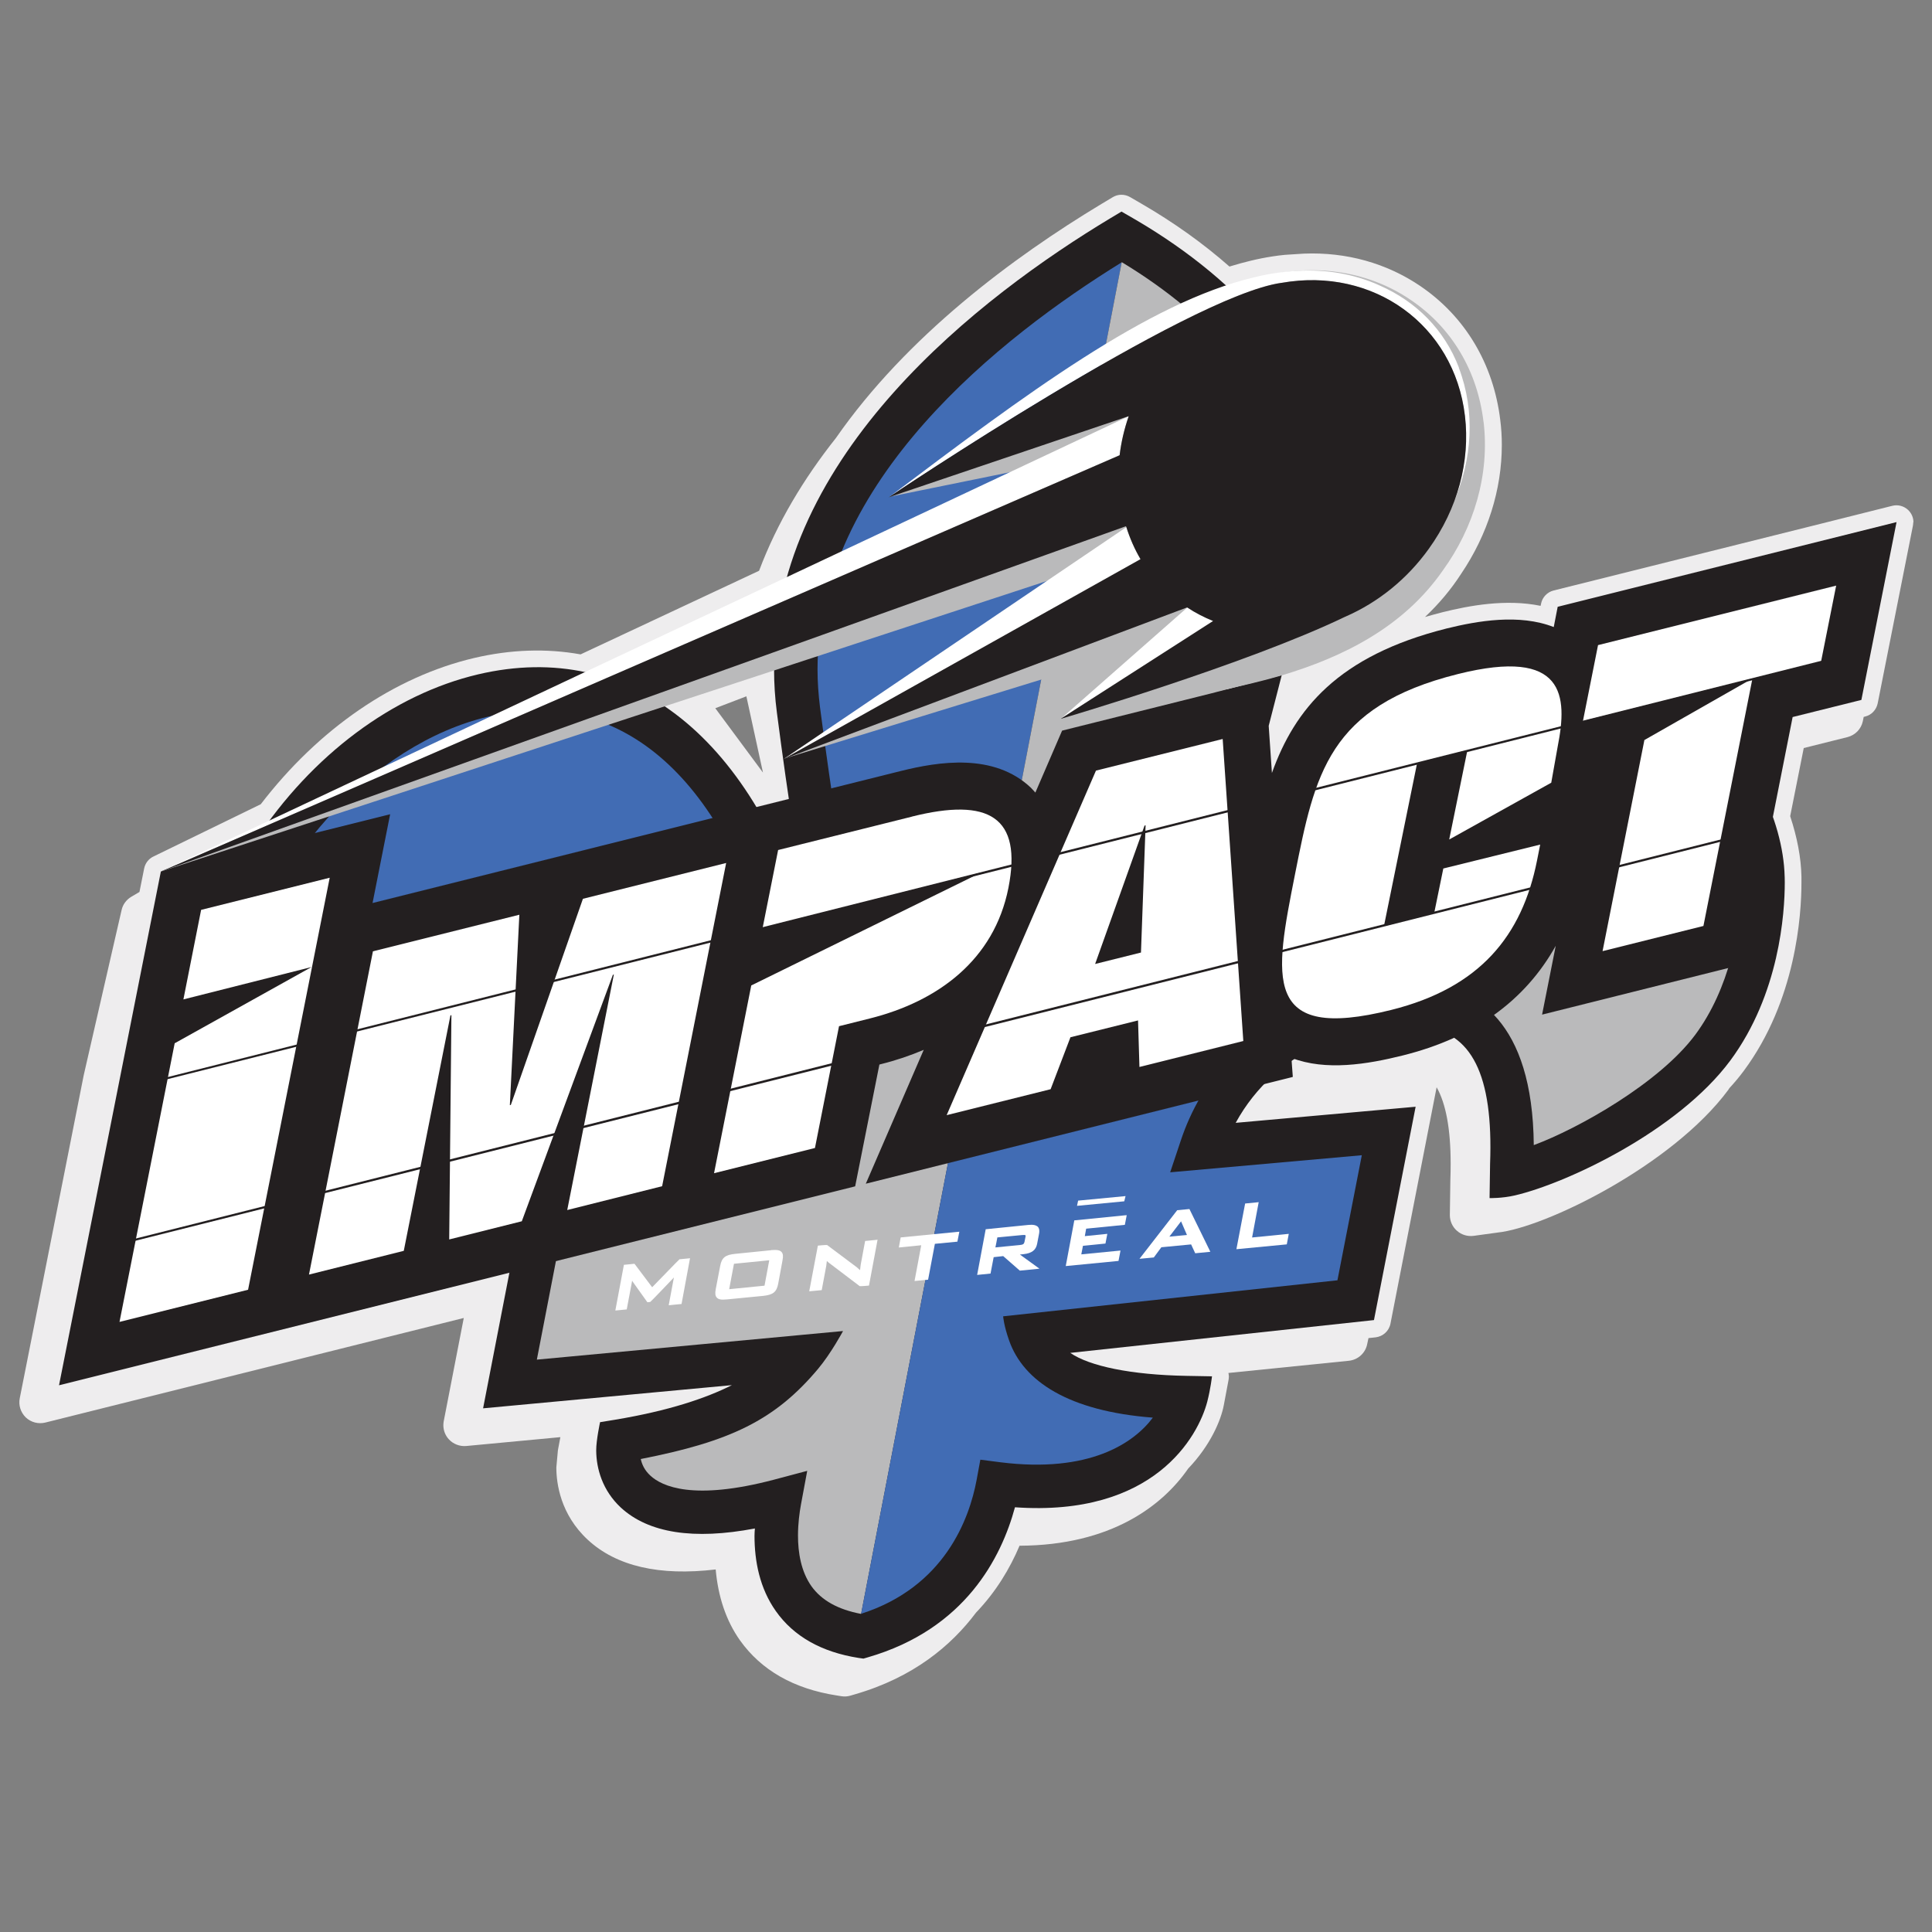 <?xml version="1.0" encoding="utf-8"?>
<!-- Generator: Adobe Illustrator 24.1.2, SVG Export Plug-In . SVG Version: 6.00 Build 0)  -->
<svg version="1.1" id="Layer_1" xmlns="http://www.w3.org/2000/svg" xmlns:xlink="http://www.w3.org/1999/xlink" x="0px" y="0px"
	 viewBox="0 0 200 200" style="enable-background:new 0 0 200 200;" xml:space="preserve">
<rect x="0" y="0" width="200" height="200" fill="#808080" stroke="none"/>
<path style="fill:#EEEDEE;" d="M198.059,54.064c0,0.11-0.018,0.233-0.031,0.342l-3.65,18.408c-0.14,0.662-0.632,1.202-1.294,1.36
	c0,0-0.053,0.018-0.154,0.039l-0.092,0.452c-0.171,0.807-0.785,1.435-1.588,1.641c0,0-2.602,0.649-4.527,1.132
	c-0.509,2.545-1.29,6.51-1.404,7.054c0.719,2.176,1.127,4.282,1.167,6.256v0.61c0,3.347-0.557,12.201-5.971,19.496
	c-0.456,0.619-0.956,1.211-1.496,1.799c-0.039,0.061-0.07,0.123-0.114,0.18c-5.826,7.849-19.049,14.28-23.896,14.763l-2.452,0.338
	c-0.627,0.083-1.263-0.101-1.737-0.526c-0.465-0.399-0.733-1.005-0.733-1.619c0-0.009,0.053-3.589,0.053-3.633
	c0.022-0.579,0.031-1.141,0.031-1.68c0-3.602-0.491-6.234-1.452-7.923l-4.778,24.467c-0.145,0.763-0.772,1.329-1.535,1.421
	c0,0-0.272,0.022-0.741,0.079l-0.132,0.61c-0.175,0.934-0.956,1.645-1.908,1.737c0,0-5.896,0.592-12.459,1.263
	c0.022,0.114,0.048,0.246,0.048,0.369c0,0.11-0.018,0.224-0.031,0.325l-0.491,2.615c-0.294,1.588-1.391,4.181-3.694,6.589
	c-2.645,3.821-7.954,7.949-17.456,7.985c-0.987,2.338-2.422,4.751-4.506,6.927c-2.571,3.426-6.489,6.703-12.516,8.45l-0.478,0.14
	c-0.307,0.092-0.623,0.114-0.943,0.061l-0.496-0.079c-4.435-0.689-7.8-2.61-10.007-5.712c-1.443-2.044-2.259-4.523-2.509-7.331
	c-5.817,0.693-10.279-0.325-13.249-3.08c-2.817-2.615-3.246-5.809-3.246-7.484l0.162-1.772c0,0,0.193-1.049,0.254-1.36
	c-4.585,0.434-9.744,0.917-9.744,0.917c-0.68,0.061-1.351-0.202-1.807-0.702c-0.369-0.399-0.562-0.926-0.562-1.457
	c0-0.14,0.018-0.272,0.039-0.408c0,0,1.325-6.822,2.075-10.687c-6.326,1.575-43.318,10.827-43.318,10.827
	c-0.724,0.175-1.483-0.018-2.022-0.531c-0.531-0.518-0.772-1.263-0.623-1.992c0,0,6.611-33.364,6.62-33.434
	c0,0,3.865-16.868,3.865-16.851l0.053-0.233c0.123-0.583,0.496-1.088,1.018-1.395c0,0,0.316-0.189,0.834-0.491l0.487-2.435
	c0.11-0.535,0.456-0.996,0.956-1.233c0,0,10.463-5.098,11.113-5.414c6.002-7.818,13.828-13.196,22.098-15.14
	c3.79-0.886,7.476-1.005,11.012-0.373c0.75-0.355,13.92-6.524,18.478-8.656c1.869-4.975,4.637-9.559,7.949-13.736
	c7.331-10.538,18.312-18.707,27.525-24.256l1.136-0.68c0.548-0.333,1.224-0.333,1.781-0.018l1.141,0.662
	c3.374,1.952,6.445,4.146,9.16,6.537c0.763-0.233,1.518-0.443,2.224-0.61l0.233-0.053l0.285-0.066
	c0.785-0.175,1.566-0.307,2.33-0.408c0,0,0.123-0.018,0.162-0.018l0.509-0.057l1.974-0.127c4.374-0.171,8.52,0.978,12.012,3.339
	c4.659,3.15,7.607,8.081,8.305,13.89c0.11,0.851,0.162,1.711,0.162,2.571c0,4.624-1.465,9.283-4.212,13.346
	c-1.057,1.636-2.308,3.119-3.742,4.47c0.592-0.167,1.189-0.333,1.807-0.491c2.729-0.68,6.567-1.404,10.161-0.662
	c0.018-0.048,0.048-0.228,0.048-0.228c0.132-0.662,0.641-1.198,1.294-1.36l27.639-6.905l7.432-1.865
	c0.588-0.145,1.198,0.022,1.636,0.434c0.347,0.333,0.548,0.794,0.548,1.268 M78.984,79.983l-1.72-7.901l-3.216,1.233l4.94,6.668"/>
<path style="fill:#231F20;" d="M184.748,90.775c-0.14-6.032-3.812-13.231-8.752-17.101c-10.634-8.335-22.115-8.375-35.101-0.127
	c-6.633,4.22-12.354,11.24-16.767,16.969c3.15-5.971,6.445-12.508,10.007-19.834c3.08-6.335,4.352-12.043,4.352-17.136
	c0-15.851-12.354-25.844-21.242-30.982l-1.149-0.662l-1.136,0.68c-13.381,8.05-34.829,24.449-34.829,46.687
	c0,1.478,0.092,2.979,0.294,4.51c1.167,9.015,2.391,16.767,3.711,23.69C78.186,76.438,65.27,66.102,49.499,69.809
	c-8.805,2.071-17.215,8.344-23.063,17.219c-6.221,9.41-8.555,20.203-6.572,30.359c1.443,7.414,8.208,15.596,17.013,16.443
	l1.729,0.162l0.873-2.382c2.623-7.309,7.362-16.403,15.07-18.202c5.238-1.228,9.805-0.592,12.521,1.72
	c1.72,1.465,2.623,3.597,2.777,6.282c-3.119,0.276-15.372,1.364-15.372,1.364l-4.466,23.015c0,0,17.408-1.628,25.757-2.4
	c-2.702,1.36-6.541,2.654-12.091,3.58l-1.557,0.254c0,0-0.408,1.891-0.399,2.931c0.009,1.891,0.658,4.15,2.545,5.905
	c2.865,2.645,7.533,3.374,13.881,2.167c-0.018,0.254-0.039,0.496-0.039,0.763c0,2.602,0.526,5.418,2.215,7.8
	c1.843,2.61,4.729,4.238,8.564,4.839l0.5,0.07l0.478-0.14c10.038-2.917,13.789-10.301,15.206-15.526
	c14.39,1.009,18.965-7.322,19.909-10.941c0.347-1.351,0.487-2.615,0.487-2.615l-2.663-0.048c-5.681-0.101-10.007-0.996-12.012-2.378
	c6.102-0.658,31.442-3.396,31.442-3.396l4.313-22.085c0,0-13.736,1.228-18.628,1.667c4.168-7.625,12.516-10.555,19.237-9.946
	c5.194,0.469,7.445,4.971,7.098,14.188l-0.053,3.549c0,0,1.294,0.031,2.61-0.276c5.317-1.233,16.86-6.629,22.308-13.96
	c5.098-6.888,5.642-15.271,5.642-18.443c0-0.211,0-0.408-0.009-0.579"/>
<path style="fill:#416CB4;" d="M101.315,103.897L101.315,103.897l14.806-76.743c-12.56,7.756-31.491,22.668-31.491,42.142
	c0,1.281,0.092,2.584,0.254,3.896c1.228,9.419,2.492,17.452,3.883,24.563l1.272,6.129l11.275,0.009"/>
<path style="fill:#416CB4;" d="M79.941,99.128c-5.247-19.009-15.956-28.104-29.407-24.941c-11.889,2.795-23.489,15.114-26.244,29.63
	l59.142,0.07l-2.308-0.009c-0.355-1.562-0.75-3.15-1.189-4.751"/>
<path style="fill:#BABABB;" d="M24.295,103.814c-0.404,2.097-0.619,4.255-0.619,6.431s0.193,4.181,0.601,6.282
	c1.009,5.194,5.554,11.034,11.398,12.477c4.33-11.472,10.318-18.224,17.847-19.992c6.651-1.544,12.652-0.57,16.474,2.694
	c2.062,1.759,4.413,4.971,4.413,10.463c0,0.469-0.018,0.948-0.053,1.457l-0.132,1.913c0,0-13.28,1.171-15.978,1.413
	c-0.439,2.268-1.952,10.086-2.672,13.797c4.843-0.456,31.697-2.961,31.697-2.961s-1.233,2.308-2.593,3.926
	c-4.462,5.317-9.103,7.515-18.347,9.323c0.123,0.557,0.395,1.171,0.996,1.72c1.198,1.11,4.431,2.623,12.802,0.417l3.435-0.913
	l-0.649,3.488c-0.154,0.847-0.307,1.983-0.307,3.216c0,1.768,0.316,3.703,1.382,5.225c1.066,1.496,2.764,2.422,5.133,2.878
	c0.009,0,0.018-0.009,0.022-0.009l12.174-63.161l-77.02-0.083"/>
<path style="fill:#BABABB;" d="M147.572,101.809c5.133,0.465,11.086,3.808,11.205,16.732c4.606-1.707,13.008-6.427,16.719-11.428
	c3.51-4.738,4.751-11.099,4.751-15.688c0-0.18,0-0.364-0.009-0.544c-0.092-4.655-3.185-10.661-7.015-13.67
	c-5.716-4.47-15.03-9.323-29.916,0.136c-6.73,4.269-12.709,12.104-17.075,17.834l-1.202,1.566c-1.812,2.369-3.387,4.786-4.769,7.182
	l14.692,0.022c3.821-1.75,8.134-2.536,12.617-2.137"/>
<path style="fill:#BABABB;" d="M112.726,102.011l4.098-7.375c4.111-7.537,8.45-16.013,13.271-25.923
	c2.707-5.576,3.856-10.604,3.856-15.114c0-12.455-8.783-20.979-17.816-26.454c-0.009,0-0.009,0.009-0.018,0.009l-14.806,76.743
	l10.371,0.018l1.04-1.9"/>
<path style="fill:#416CB4;" d="M101.315,103.897l-12.174,63.161c8.651-2.777,11.209-9.836,11.959-13.859l0.386-2.093l2.106,0.272
	c9.16,1.141,13.767-1.97,15.75-4.624c-8.717-0.671-13.394-3.76-14.877-7.98c-0.566-1.606-0.619-2.509-0.619-2.509
	s31.622-3.404,34.605-3.729c0.426-2.185,1.812-9.327,2.523-12.946c-4.264,0.377-19.838,1.768-19.838,1.768l1.088-3.255
	c2.132-6.458,6.822-11.463,12.731-14.162l-33.64-0.048"/>
<polygon style="fill:#EEEDEE;" points="137.315,66.971 126.799,70.77 130.599,79.395 "/>
<path style="fill:#231F20;" d="M161.251,62.816l-0.408,2.097c-3.571-1.395-7.87-0.645-11.095,0.149
	c-11.249,2.825-15.719,8.362-18.079,14.956l-0.333-4.878l1.351-5.256l-7.3,1.895l-15.438,3.856l-2.768,6.414
	c-0.154-0.171-0.294-0.333-0.456-0.496c-3.821-3.628-9.538-2.724-13.512-1.729l-16.838,4.203l-37.808,9.454l1.821-9.191
	l-13.078,3.264l0.145-1.952l-10.801,4.615L6.11,143.403l82.416-20.593c0,0,1.812-9.112,2.509-12.609
	c0.018-0.009,0.184-0.048,0.184-0.048c1.557-0.386,3.023-0.886,4.405-1.474l-5.997,13.859l44.204-11.055l-0.145-1.974
	c3.558,1.382,7.884,0.662,11.521-0.246c7.375-1.838,12.661-5.651,15.842-11.354c-0.803,4.049-1.413,7.125-1.413,7.125l20.874-5.225
	l5.063-25.581l7.116-1.772l3.641-18.408l-35.079,8.765"/>
<g>
	<polygon style="fill:#FFFFFF;" points="38.606,98.479 53.763,94.693 52.78,114.404 52.881,114.382 60.344,93.043 75.172,89.336 
		68.543,122.797 58.72,125.262 63.546,100.883 63.445,100.914 54.017,126.425 46.502,128.307 46.73,105.09 46.63,105.117 
		41.799,129.487 31.985,131.944 	"/>
	<path style="fill:#FFFFFF;" d="M118.113,98.606l-4.747,1.185l5.115-14.324l0.11-0.031L118.113,98.606z M117.959,110.451
		l10.748-2.685L126.571,76.5l-13.117,3.273L97.998,115.44l10.762-2.685l2.053-5.379l6.997-1.742l0.145,4.821"/>
	<polygon style="fill:#FFFFFF;" points="20.82,94.189 18.986,103.458 32.249,100.107 18.083,107.999 12.371,136.844 25.681,133.514 
		34.131,90.863 	"/>
	<polygon style="fill:#FFFFFF;" points="165.428,66.782 163.862,74.657 181.322,70.288 170.227,76.609 165.897,98.462 
		176.338,95.856 181.406,70.274 188.513,68.493 190.079,60.623 	"/>
	<path style="fill:#FFFFFF;" d="M94.392,84.541l-13.841,3.453l-1.614,8.112l22.607-5.769l-23.774,11.678l-3.852,19.435l10.446-2.61
		l2.492-12.609l3.185-0.798c7.054-1.764,12.872-6.067,14.35-13.517c1.452-7.357-2.022-9.384-10.007-7.379"/>
	<path style="fill:#FFFFFF;" d="M149.41,89.915l-0.934,4.558l-5.194,1.312l3.409-16.746l5.199-1.299l-1.869,9.165l10.564-5.879
		l0.671-3.769c1.027-5.199,0.794-10.261-10.332-7.48c-13.425,3.347-14.815,10.38-16.868,20.742
		c-2.115,10.683-3.448,17.382,9.976,14.026c9.143-2.286,13.534-7.655,15.083-15.478l0.325-1.636l-10.038,2.479"/>
</g>
<g>
	<path style="fill:#FFFFFF;" d="M70.342,130.36c-0.061,0.031-2.382,2.448-2.83,2.895c-0.14-0.193-1.829-2.43-1.829-2.43l-1.097,0.11
		l-0.886,4.729l1.18-0.114l0.54-2.869c0,0,0.009-0.053,0.018-0.114c0.022,0.048,0.061,0.114,0.061,0.114l1.518,2.128l0.294-0.031
		c0.07-0.031,2.4-2.479,2.4-2.479s0.022-0.031,0.053-0.07c-0.018,0.083-0.54,2.891-0.54,2.891l1.329-0.132l0.877-4.738l-0.14,0.018
		L70.342,130.36"/>
	<path style="fill:#FFFFFF;" d="M79.835,129.421l-3.729,0.377c-1.035,0.101-1.395,0.399-1.557,1.272l-0.456,2.382
		c-0.083,0.439-0.053,0.711,0.114,0.877c0.162,0.193,0.478,0.246,1.066,0.184l3.733-0.364c1.027-0.11,1.395-0.399,1.557-1.281
		l0.439-2.378c0.092-0.447,0.061-0.715-0.101-0.886c-0.171-0.193-0.487-0.237-1.07-0.193 M79.634,130.461
		c-0.048,0.254-0.461,2.479-0.491,2.632c-0.154,0.018-3.396,0.333-3.659,0.364c0.048-0.263,0.469-2.492,0.496-2.632
		c0.162-0.018,3.387-0.333,3.659-0.364"/>
	<path style="fill:#FFFFFF;" d="M89.557,128.469l-0.456,2.448c0,0-0.048,0.338-0.07,0.57c-0.154-0.14-0.338-0.303-0.338-0.303
		l-3.071-2.299c-0.079-0.022-0.873,0.053-0.873,0.053l-0.083,0.009l-0.895,4.729l1.294-0.123l0.469-2.514c0,0,0.031-0.294,0.061-0.5
		c0.101,0.092,0.202,0.175,0.202,0.175c0,0.009,3.203,2.43,3.203,2.43c0.079,0.018,0.877-0.053,0.877-0.053l0.083-0.018l0.886-4.738
		l-0.145,0.018l-1.149,0.114"/>
	<path style="fill:#FFFFFF;" d="M93.238,128.101l-0.193,1.04c0,0,2.062-0.211,2.321-0.233c-0.048,0.272-0.693,3.703-0.693,3.703
		l1.404-0.14c0,0,0.671-3.549,0.702-3.711c0.154-0.009,2.33-0.224,2.33-0.224l0.202-1.027l-0.145,0.009l-5.927,0.579"/>
	<path style="fill:#FFFFFF;" d="M105.961,129.829c0.847-0.092,1.281-0.417,1.404-1.079l0.202-1.057
		c0.018-0.092,0.022-0.171,0.022-0.254c0-0.175-0.048-0.325-0.14-0.43c-0.18-0.184-0.496-0.254-0.978-0.206l-4.431,0.447
		l-0.886,4.729l1.386-0.14c0,0,0.303-1.553,0.325-1.698c0.132-0.018,0.908-0.101,0.987-0.11c0.07,0.061,1.72,1.505,1.72,1.505
		l2.031-0.202c0,0-1.65-1.198-2.022-1.465c0.193-0.022,0.377-0.039,0.377-0.039 M106.053,128.57
		c-0.048,0.206-0.145,0.285-0.496,0.316c0,0-2.246,0.215-2.514,0.246c0.053-0.211,0.175-0.904,0.202-1.035
		c0.154-0.018,2.571-0.246,2.571-0.246c0.184-0.018,0.307-0.009,0.338,0.022c0.009,0.018,0.018,0.039,0.018,0.07
		c0,0.022-0.009,0.053-0.009,0.079L106.053,128.57"/>
	<path style="fill:#FFFFFF;" d="M111.212,126.333l-0.886,4.729l5.462-0.531l0.206-1.075c0,0-3.782,0.369-4.058,0.395
		c0.039-0.211,0.149-0.772,0.171-0.886c0.145-0.018,2.33-0.233,2.33-0.233l0.193-1.005c0,0-2.084,0.206-2.33,0.237
		c0.031-0.202,0.114-0.662,0.14-0.772c0.154-0.018,4.005-0.399,4.005-0.399l0.193-0.996l-0.154,0.009l-5.269,0.526"/>
	<path style="fill:#FFFFFF;" d="M123.053,125.166l-1.189,0.114l-3.905,5.032l1.483-0.14c0,0,0.719-0.978,0.781-1.057
		c0.092-0.009,2.931-0.285,3.08-0.294c0.061,0.114,0.426,0.917,0.426,0.917l1.566-0.154l-2.167-4.427l-0.07,0.009L123.053,125.166z
		 M122.873,127.846c-0.241,0.022-1.452,0.14-1.821,0.171c0.233-0.294,1.027-1.36,1.211-1.584
		C122.373,126.688,122.772,127.631,122.873,127.846"/>
	<path style="fill:#FFFFFF;" d="M129.616,128.105c0.053-0.263,0.684-3.659,0.684-3.659l-0.145,0.018l-1.259,0.123l-0.904,4.729
		l5.216-0.5l0.206-1.088c0,0-3.527,0.347-3.804,0.377"/>
	<polygon style="fill:#FFFFFF;" points="111.607,124.288 116.516,123.819 116.384,124.359 111.493,124.828 	"/>
</g>
<path style="fill:#BABABB;" d="M153.574,43.675c-0.632-5.295-3.308-9.779-7.555-12.639c-4.229-2.865-9.516-3.755-14.868-2.509
	c-6.875,1.606-12.538,6.449-15.53,12.499L92.062,51.427l21.589-4.396c-0.053,0.259-0.11,0.513-0.145,0.777l-96.85,42.414
	l98.122-32.179c0.07,0.18,0.14,0.364,0.224,0.544L81.178,78.535l40.493-12.459c0.338,0.206,0.68,0.404,1.027,0.588l-12.854,7.726
	l5.357-1.667l-4.922,1.847c0,0,15.802-2.702,22.269-4.615c6.506-1.93,12.745-5.041,16.82-10.911
	c3.203-4.431,4.861-9.906,4.212-15.372"/>
<path style="fill:#FFFFFF;" d="M109.839,74.39l13.069-11.499c0.842,0.553,1.742,1.018,2.667,1.391l-15.741,10.103 M116.599,54.569
	L81.138,78.566l36.926-20.681c-0.61-1.04-1.097-2.141-1.465-3.312 M116.841,43.092L16.657,90.223l99.249-43.103
	C116.069,45.759,116.384,44.413,116.841,43.092 M151.029,38.06c-1.518-3.966-4.462-6.857-8.178-8.493
	c-0.132-0.066-0.276-0.127-0.408-0.18c-0.061-0.035-0.123-0.057-0.184-0.079c-2.702-1.101-5.523-1.47-8.493-1.237
	c-0.355,0.031-0.719,0.061-1.088,0.11c-0.031,0-0.061,0.009-0.083,0.009c-0.926,0.118-1.843,0.285-2.777,0.522
	c-10.994,2.606-23.686,12.13-37.808,22.773c0,0,13.639-9.173,25.647-15.741c1.127-0.619,2.237-1.206,3.325-1.777
	c0.022-0.009,0.039-0.018,0.061-0.031c0.711-0.369,1.421-0.724,2.106-1.057c0.022-0.018,0.039-0.018,0.053-0.035
	c0.307-0.145,0.61-0.29,0.908-0.439c0.061-0.022,0.114-0.048,0.162-0.075c0.649-0.303,1.272-0.597,1.882-0.869
	c0.048-0.022,0.101-0.039,0.145-0.061c0.246-0.11,0.491-0.215,0.724-0.316c0.07-0.031,0.145-0.053,0.206-0.088
	c0.272-0.11,0.531-0.219,0.785-0.325c0.018-0.009,0.031-0.009,0.048-0.018c0.276-0.11,0.54-0.211,0.812-0.307
	c0.061-0.022,0.118-0.048,0.184-0.07c0.202-0.075,0.395-0.145,0.579-0.206c0.07-0.022,0.145-0.057,0.215-0.075
	c0.233-0.079,0.447-0.149,0.671-0.219l0.039-0.009c0.233-0.075,0.447-0.136,0.662-0.189c0.061-0.018,0.123-0.035,0.184-0.048
	c0.154-0.039,0.316-0.079,0.461-0.11c0.061-0.009,0.114-0.022,0.184-0.039c0.193-0.044,0.386-0.075,0.562-0.097
	c0.022-0.009,0.053-0.009,0.079-0.009c0.526-0.097,1.049-0.158,1.557-0.197c0.048-0.009,0.092-0.018,0.132-0.018
	c0.487-0.044,0.978-0.057,1.457-0.057h0.193c0.461,0.009,0.926,0.031,1.382,0.075c0.079,0.009,0.14,0.018,0.215,0.022
	c0.456,0.048,0.895,0.114,1.342,0.197c0.07,0.018,0.14,0.031,0.206,0.039c0.439,0.097,0.873,0.197,1.294,0.325
	c0.061,0.018,0.132,0.031,0.193,0.057c0.426,0.123,0.851,0.272,1.263,0.439c0.048,0.018,0.092,0.039,0.14,0.057
	c0.426,0.18,0.851,0.364,1.25,0.575c0.022,0.009,0.048,0.022,0.07,0.039c0.426,0.224,0.842,0.461,1.233,0.719l0,0
	c3.764,2.435,6.418,6.48,7.015,11.494c0.364,3.045-0.061,6.151-1.202,9.073c1.992-4.536,2.308-9.52,0.579-14.056"/>
<path style="fill:#231F20;" d="M151.652,43.044c-1.119-9.441-9.507-15.429-18.952-13.767c-0.022,0-0.053,0-0.079,0.009
	c-9.669,1.391-40.625,22.194-40.625,22.194l24.84-8.397v0.018c-0.456,1.321-0.772,2.672-0.934,4.027L16.657,90.223l99.907-35.75
	c0.009,0.039,0.018,0.07,0.039,0.101c0.369,1.171,0.855,2.277,1.465,3.312L81.143,78.566l41.752-15.688c0,0,0.018,0.009,0.022,0.018
	c0.842,0.553,1.742,1.018,2.667,1.391l-15.701,10.073l-0.048,0.048c0,0,19.18-5.633,29.398-10.555c0.009,0,0.018-0.009,0.022-0.009
	c3.404-1.478,6.405-3.896,8.656-7.033C150.889,52.669,152.214,47.777,151.652,43.044"/>
<path style="fill:#231F20;" d="M148.05,47.966c-0.487-0.478-1.149-0.772-1.619-0.93c0.233-1.9-0.649-3.769-1.11-4.598
	c0.641-1.237,0.702-2.882,0.68-3.988c-0.092-0.136-0.184-0.272-0.281-0.408c-0.14-0.189-0.281-0.373-0.421-0.557
	c0,0.079,0,0.167,0.009,0.272c0.048,0.82,0.14,2.948-0.562,4.33c-0.434,0.136-1.395,0.347-3.119,0.347
	c-0.75-1.132-2.523-3.255-4.598-4.37c0.101-0.733,0.233-2.119,0.11-3.602c0.86-0.316,2.584-0.654,3.703-0.553
	c-0.044-0.022-0.083-0.039-0.127-0.061c-0.136-0.066-0.276-0.127-0.417-0.189c-0.097-0.044-0.197-0.083-0.294-0.123
	c-0.101-0.044-0.206-0.079-0.311-0.118c-0.11-0.039-0.215-0.083-0.329-0.118c-1.101,0.127-2.207,0.421-2.751,0.662
	c-2.33-0.798-3.966-0.623-4.119-0.627c-0.202,0-0.386,0.022-0.57,0.053c-0.123-0.118-0.29-0.259-0.452-0.404
	c-0.057,0.013-0.114,0.031-0.171,0.044c-0.219,0.061-0.439,0.118-0.649,0.184c0.171,0.11,0.364,0.259,0.548,0.417
	c-1.452,0.649-2.615,2.255-3.181,3.146c-1.04,0.465-3.562,1.606-4.993,2.509l-0.048-0.167l-0.039-0.254l-0.009-0.25v-0.009
	c-0.127,0.162-0.246,0.325-0.369,0.491c-0.018,0.026-0.035,0.053-0.057,0.079c-0.097,0.14-0.193,0.281-0.29,0.421
	c-0.044,0.07-0.092,0.136-0.132,0.206c-0.07,0.11-0.14,0.219-0.206,0.329s-0.127,0.215-0.193,0.325
	c-0.044,0.079-0.092,0.158-0.136,0.237c-0.083,0.149-0.162,0.303-0.241,0.452c-0.022,0.044-0.048,0.092-0.07,0.136
	c-0.518,1.04-0.926,2.137-1.198,3.268c-0.018,0.061-0.026,0.127-0.044,0.189c-0.035,0.154-0.07,0.307-0.101,0.465
	c-0.022,0.105-0.039,0.206-0.057,0.311c-0.018,0.114-0.039,0.224-0.057,0.338c-0.022,0.136-0.039,0.272-0.053,0.412
	c-0.009,0.075-0.018,0.154-0.026,0.228c-0.018,0.167-0.035,0.338-0.044,0.505c0,0.039-0.004,0.083-0.009,0.123
	c-0.013,0.202-0.022,0.404-0.026,0.605l0,0c0,0.224,0,0.443,0,0.667l0.092-0.272c0.377-0.79,0.855-1.803,1.707-2.18l0.092-0.018
	l3.089,3.233c-0.053,2.615,0.855,4.606,1.312,5.418c-0.689,0.877-1.645,1.821-2.044,2.198c-0.333-0.145-0.908-0.386-1.707-0.75
	c0,0.018,0.018,0.035,0.022,0.048c0.149,0.202,0.303,0.399,0.461,0.588c0.022,0.026,0.044,0.053,0.066,0.079
	c0.483,0.57,1.013,1.097,1.579,1.575c0.175,0.149,0.364,0.294,0.579,0.461c0,0-0.338-0.79-0.579-1.492
	c0.386-0.364,1.373-1.329,2.106-2.255c0.825,0.145,3.518,0.57,4.637,0.601c0.562,0.632,2.43,2.676,3.703,3.435
	c-0.285,0.601-0.864,1.667-1.711,2.338c0.57,0.018,4.146-0.149,7.493-2.158l0.048-0.022c1.119-0.671,2.198-1.553,3.141-2.681
	c0,0-1.233,0.816-2.229,0.333c0.531-1.04,1.588-3.492,1.86-5.506c0.816-0.641,2.645-2.132,2.992-3.659
	c0.509,0.18,1.22,0.526,1.544,1.106l0.022,0.044c0,0,0.004-0.026,0.009-0.039C147.963,48.536,148.015,48.251,148.05,47.966
	L148.05,47.966z M125.031,48.655l-3.225-3.391c-0.215-1.746,0.399-3.475,1.171-5.014l0.132-0.241
	c0.965-0.662,2.979-1.65,4.782-2.457c0.57,0.399,1.812,1.351,2.444,2.615c-0.491,1.114-1.588,3.786-1.737,6.155
	c-1.299,1.22-2.838,2.001-3.571,2.334H125.031z M129.291,46.027c0.224-2.224,1.263-4.703,1.698-5.677
	c0.873-0.496,2.961-1.522,5.686-1.72c2.053,1.066,3.751,3.189,4.396,4.172c0.031,0.829-0.039,2.917-1.163,5.041
	c-1.263,0.513-4.119,1.601-6.467,2.163c-3.211-1.983-3.975-3.369-4.15-3.983V46.027z M140.834,56.679
	c-2.053,1.913-4.628,1.943-5.554,1.922c-0.965-0.443-2.869-2.435-3.637-3.282c0.943-1.667,1.689-3.79,1.983-4.685
	c2.268-0.54,4.914-1.544,6.287-2.079c0.61,0.369,1.952,1.342,2.759,2.676c-0.263,2.04-1.413,4.585-1.843,5.444L140.834,56.679z"/>
<path style="fill:none;stroke:#231F20;stroke-width:0.99;" d="M119.793,50.309c-1.242-7.743,4.08-15.552,11.828-17.369
	c7.778-1.825,15.131,2.992,16.39,10.731c1.25,7.726-4.076,15.535-11.845,17.36C128.405,62.856,121.043,58.03,119.793,50.309
	L119.793,50.309z"/>
<path style="fill:#231F20;" d="M15.051,112.075v0.215c33.202-8.335,150.162-37.79,176.581-44.45v-0.211
	c-26.428,6.62-143.379,36.075-176.581,44.45"/>
<path style="fill:#231F20;" d="M11.603,128.833v0.215c24.884-6.234,129.59-32.609,169.667-42.704v-0.233
	c-40.076,10.073-144.792,36.452-169.667,42.717"/>
</svg>
